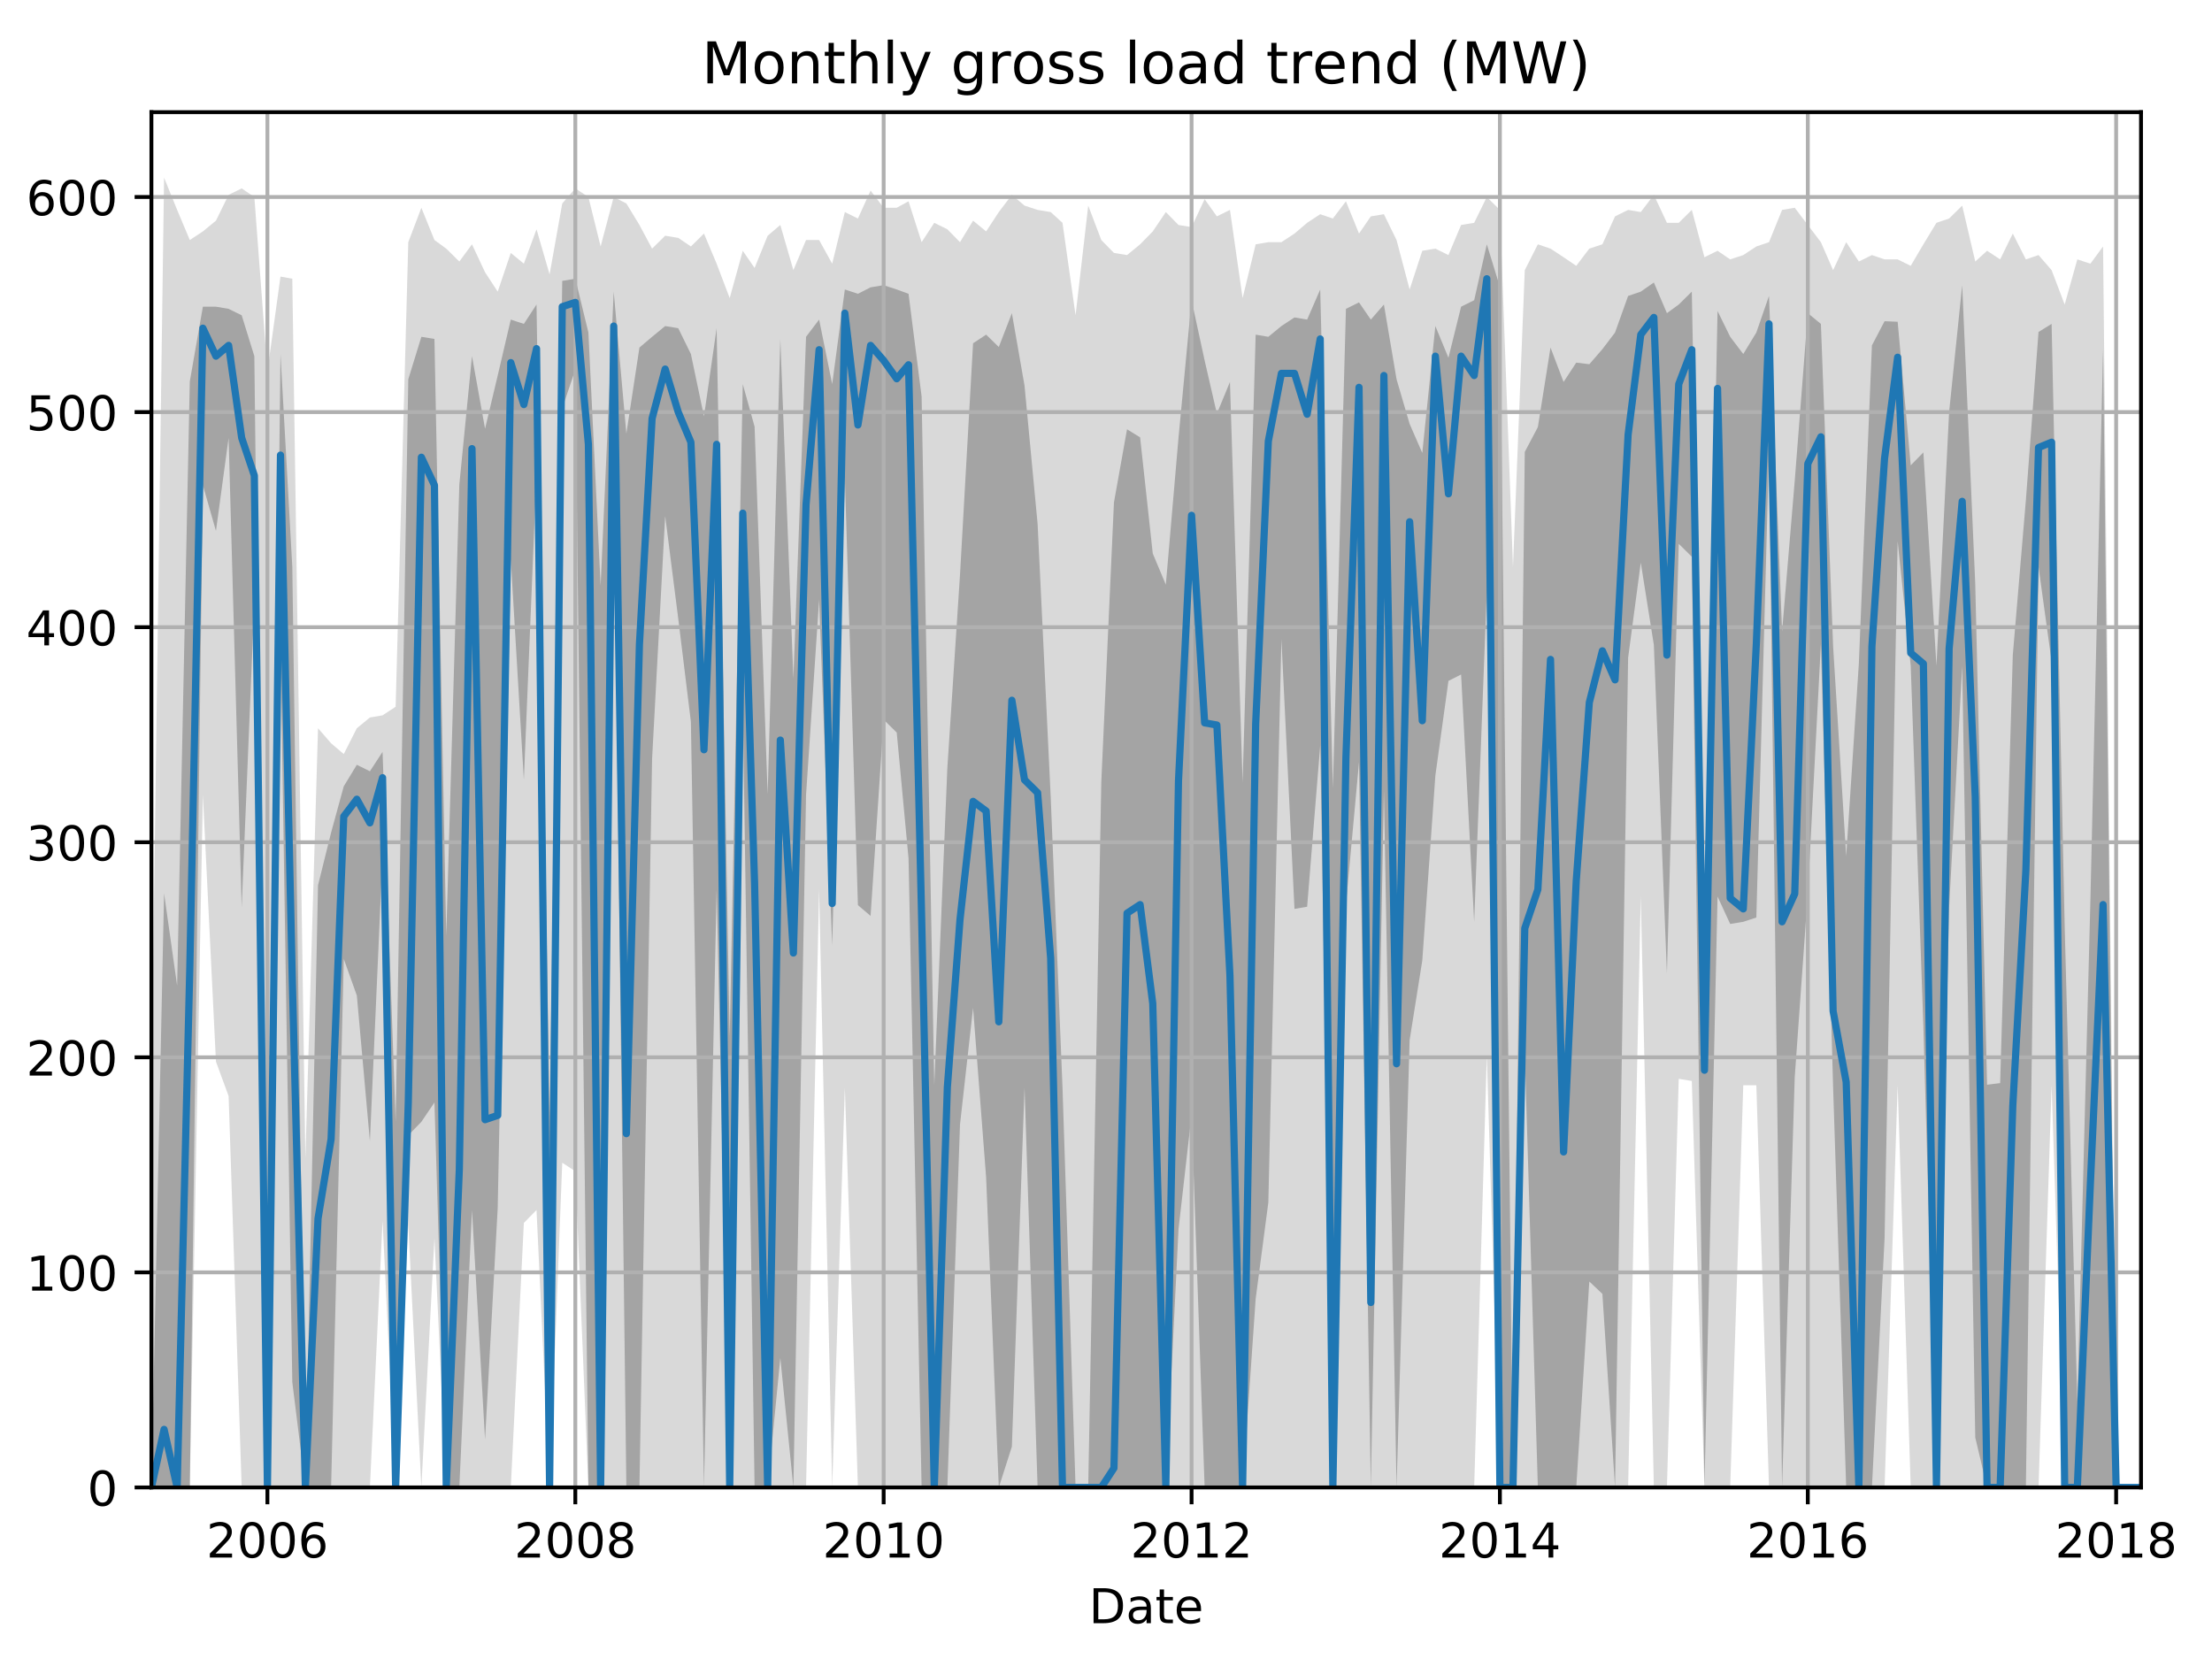 <?xml version="1.0" encoding="utf-8" standalone="no"?>
<!DOCTYPE svg PUBLIC "-//W3C//DTD SVG 1.1//EN"
  "http://www.w3.org/Graphics/SVG/1.1/DTD/svg11.dtd">
<!-- Created with matplotlib (http://matplotlib.org/) -->
<svg height="345.6pt" version="1.1" viewBox="0 0 460.8 345.6" width="460.8pt" xmlns="http://www.w3.org/2000/svg" xmlns:xlink="http://www.w3.org/1999/xlink">
 <defs>
  <style type="text/css">
*{stroke-linecap:butt;stroke-linejoin:round;}
  </style>
 </defs>
 <g id="figure_1">
  <g id="patch_1">
   <path d="M 0 345.6 
L 460.8 345.6 
L 460.8 0 
L 0 0 
z
" style="fill:none;"/>
  </g>
  <g id="axes_1">
   <g id="patch_2">
    <path d="M 31.543 309.863 
L 446.014 309.863 
L 446.014 23.365 
L 31.543 23.365 
z
" style="fill:none;"/>
   </g>
   <g id="PolyCollection_1">
    <path clip-path="url(#pc58e8a5e2f)" d="M 31.543 226.528 
L 31.543 309.863 
L 34.179 309.863 
L 36.903 309.863 
L 39.539 309.863 
L 42.263 165.595 
L 44.987 221.152 
L 47.623 228.32 
L 50.347 309.863 
L 52.983 309.863 
L 55.707 309.863 
L 58.43 309.863 
L 60.891 309.863 
L 63.615 309.863 
L 66.251 309.863 
L 68.975 309.863 
L 71.611 309.863 
L 74.335 309.863 
L 77.058 309.863 
L 79.694 254.307 
L 82.418 309.863 
L 85.054 255.203 
L 87.778 309.863 
L 90.502 257.891 
L 92.962 309.863 
L 95.686 309.863 
L 98.322 309.863 
L 101.046 309.863 
L 103.682 309.863 
L 106.406 309.863 
L 109.13 254.755 
L 111.766 252.066 
L 114.49 309.863 
L 117.126 242.21 
L 119.85 244.002 
L 122.574 309.863 
L 125.122 309.863 
L 127.846 309.863 
L 130.482 309.863 
L 133.206 309.863 
L 135.842 309.863 
L 138.566 309.863 
L 141.29 309.863 
L 143.926 309.863 
L 146.65 309.863 
L 149.286 309.863 
L 152.009 309.863 
L 154.733 309.863 
L 157.194 309.863 
L 159.918 309.863 
L 162.554 309.863 
L 165.277 309.863 
L 167.914 309.863 
L 170.637 185.309 
L 173.361 309.863 
L 175.997 226.528 
L 178.721 309.863 
L 181.357 309.863 
L 184.081 309.863 
L 186.805 309.863 
L 189.265 309.863 
L 191.989 309.863 
L 194.625 309.863 
L 197.349 309.863 
L 199.985 309.863 
L 202.709 309.863 
L 205.433 309.863 
L 208.069 309.863 
L 210.793 309.863 
L 213.429 309.863 
L 216.153 309.863 
L 218.877 309.863 
L 221.337 309.863 
L 224.061 309.863 
L 226.697 309.863 
L 229.421 309.863 
L 232.057 309.863 
L 234.781 309.863 
L 237.505 309.863 
L 240.141 309.863 
L 242.865 309.863 
L 245.501 309.863 
L 248.224 309.863 
L 250.948 309.863 
L 253.497 309.863 
L 256.22 309.863 
L 258.856 309.863 
L 261.58 309.863 
L 264.216 309.863 
L 266.94 309.863 
L 269.664 309.863 
L 272.3 309.863 
L 275.024 309.863 
L 277.66 309.863 
L 280.384 309.863 
L 283.108 309.863 
L 285.568 309.863 
L 288.292 309.863 
L 290.928 309.863 
L 293.652 309.863 
L 296.288 309.863 
L 299.012 309.863 
L 301.736 309.863 
L 304.372 309.863 
L 307.096 309.863 
L 309.732 219.808 
L 312.456 309.863 
L 315.18 309.863 
L 317.64 309.863 
L 320.364 309.863 
L 323 309.863 
L 325.724 309.863 
L 328.36 309.863 
L 331.084 309.863 
L 333.808 309.863 
L 336.444 309.863 
L 339.167 309.863 
L 341.803 186.653 
L 344.527 309.863 
L 347.251 309.863 
L 349.712 224.736 
L 352.435 225.184 
L 355.071 309.863 
L 357.795 309.863 
L 360.431 309.863 
L 363.155 226.08 
L 365.879 226.08 
L 368.515 309.863 
L 371.239 309.863 
L 373.875 309.863 
L 376.599 309.863 
L 379.323 309.863 
L 381.871 309.863 
L 384.595 309.863 
L 387.231 309.863 
L 389.955 309.863 
L 392.591 309.863 
L 395.315 226.08 
L 398.039 309.863 
L 400.675 309.863 
L 403.399 309.863 
L 406.035 309.863 
L 408.759 309.863 
L 411.482 309.863 
L 413.943 309.863 
L 416.667 309.863 
L 419.303 309.863 
L 422.027 309.863 
L 424.663 309.863 
L 427.387 226.08 
L 430.11 309.863 
L 432.746 309.863 
L 435.47 309.863 
L 438.106 309.863 
L 440.83 309.863 
L 443.554 309.863 
L 446.014 309.863 
L 446.014 309.863 
L 446.014 309.863 
L 443.554 309.863 
L 440.83 309.863 
L 438.106 51.345 
L 435.47 54.929 
L 432.746 54.033 
L 430.11 63.442 
L 427.387 56.274 
L 424.663 53.137 
L 422.027 54.033 
L 419.303 48.657 
L 416.667 54.033 
L 413.943 52.241 
L 411.482 54.481 
L 408.759 42.832 
L 406.035 45.521 
L 403.399 46.417 
L 400.675 50.897 
L 398.039 55.377 
L 395.315 54.033 
L 392.591 54.033 
L 389.955 53.137 
L 387.231 54.481 
L 384.595 50.449 
L 381.871 56.274 
L 379.323 50.449 
L 376.599 46.865 
L 373.875 43.28 
L 371.239 43.728 
L 368.515 50.449 
L 365.879 51.345 
L 363.155 53.137 
L 360.431 54.033 
L 357.795 52.241 
L 355.071 53.585 
L 352.435 43.728 
L 349.712 46.417 
L 347.251 46.417 
L 344.527 40.592 
L 341.803 44.176 
L 339.167 43.728 
L 336.444 45.073 
L 333.808 50.897 
L 331.084 51.793 
L 328.36 55.377 
L 325.724 53.585 
L 323 51.793 
L 320.364 50.897 
L 317.64 56.274 
L 315.18 118.103 
L 312.456 43.728 
L 309.732 41.04 
L 307.096 46.417 
L 304.372 46.865 
L 301.736 53.137 
L 299.012 51.793 
L 296.288 52.241 
L 293.652 60.306 
L 290.928 50.001 
L 288.292 44.624 
L 285.568 45.073 
L 283.108 48.657 
L 280.384 41.936 
L 277.66 45.521 
L 275.024 44.624 
L 272.3 46.417 
L 269.664 48.657 
L 266.94 50.449 
L 264.216 50.449 
L 261.58 50.897 
L 258.856 62.098 
L 256.22 43.728 
L 253.497 45.073 
L 250.948 41.488 
L 248.224 47.313 
L 245.501 46.865 
L 242.865 44.176 
L 240.141 48.209 
L 237.505 50.897 
L 234.781 53.137 
L 232.057 52.689 
L 229.421 50.001 
L 226.697 42.832 
L 224.061 65.682 
L 221.337 46.417 
L 218.877 44.176 
L 216.153 43.728 
L 213.429 42.832 
L 210.793 40.592 
L 208.069 44.176 
L 205.433 48.209 
L 202.709 45.969 
L 199.985 50.449 
L 197.349 47.761 
L 194.625 46.417 
L 191.989 50.449 
L 189.265 41.936 
L 186.805 43.28 
L 184.081 43.28 
L 181.357 39.696 
L 178.721 45.521 
L 175.997 44.176 
L 173.361 54.929 
L 170.637 50.001 
L 167.914 50.001 
L 165.277 56.274 
L 162.554 46.865 
L 159.918 49.105 
L 157.194 55.825 
L 154.733 52.241 
L 152.009 62.098 
L 149.286 54.929 
L 146.65 48.657 
L 143.926 51.345 
L 141.29 49.553 
L 138.566 49.105 
L 135.842 51.793 
L 133.206 46.865 
L 130.482 42.384 
L 127.846 41.04 
L 125.122 51.345 
L 122.574 41.04 
L 119.85 39.248 
L 117.126 42.384 
L 114.49 57.17 
L 111.766 47.761 
L 109.13 54.929 
L 106.406 52.689 
L 103.682 60.754 
L 101.046 56.722 
L 98.322 50.897 
L 95.686 54.481 
L 92.962 51.793 
L 90.502 50.001 
L 87.778 43.28 
L 85.054 50.449 
L 82.418 147.225 
L 79.694 149.018 
L 77.058 149.466 
L 74.335 151.706 
L 71.611 157.082 
L 68.975 154.842 
L 66.251 151.706 
L 63.615 241.314 
L 60.891 58.066 
L 58.43 57.618 
L 55.707 77.331 
L 52.983 41.04 
L 50.347 39.248 
L 47.623 40.592 
L 44.987 45.969 
L 42.263 48.209 
L 39.539 50.001 
L 36.903 43.728 
L 34.179 37.008 
L 31.543 226.528 
z
" style="fill:#808080;fill-opacity:0.3;"/>
   </g>
   <g id="PolyCollection_2">
    <path clip-path="url(#pc58e8a5e2f)" d="M 31.543 309.863 
L 31.543 309.863 
L 34.179 309.863 
L 36.903 309.863 
L 39.539 309.863 
L 42.263 101.077 
L 44.987 110.598 
L 47.623 91.221 
L 50.347 189.005 
L 52.983 125.271 
L 55.707 309.863 
L 58.43 134.456 
L 60.891 287.91 
L 63.615 309.863 
L 66.251 309.863 
L 68.975 309.863 
L 71.611 199.758 
L 74.335 207.375 
L 77.058 237.729 
L 79.694 178.14 
L 82.418 309.863 
L 85.054 236.497 
L 87.778 233.697 
L 90.502 229.665 
L 92.962 309.863 
L 95.686 309.863 
L 98.322 252.066 
L 101.046 299.895 
L 103.682 251.618 
L 106.406 116.535 
L 109.13 162.459 
L 111.766 98.501 
L 114.49 309.863 
L 117.126 85.06 
L 119.85 76.995 
L 122.574 309.863 
L 125.122 309.863 
L 127.846 96.597 
L 130.482 309.863 
L 133.206 309.863 
L 135.842 158.09 
L 138.566 107.462 
L 141.29 128.856 
L 143.926 150.362 
L 146.65 309.863 
L 149.286 185.309 
L 152.009 309.863 
L 154.733 146.329 
L 157.194 309.863 
L 159.918 309.863 
L 162.554 282.869 
L 165.277 309.863 
L 167.914 165.595 
L 170.637 124.935 
L 173.361 196.958 
L 175.997 99.397 
L 178.721 188.557 
L 181.357 190.797 
L 184.081 149.914 
L 186.805 152.602 
L 189.265 178.812 
L 191.989 309.863 
L 194.625 309.863 
L 197.349 309.863 
L 199.985 234.257 
L 202.709 209.951 
L 205.433 245.346 
L 208.069 309.863 
L 210.793 301.351 
L 213.429 226.528 
L 216.153 309.863 
L 218.877 309.863 
L 221.337 309.863 
L 224.061 309.863 
L 226.697 309.863 
L 229.421 309.863 
L 232.057 309.863 
L 234.781 309.863 
L 237.505 309.863 
L 240.141 309.863 
L 242.865 309.863 
L 245.501 256.099 
L 248.224 232.241 
L 250.948 309.863 
L 253.497 309.863 
L 256.22 309.863 
L 258.856 309.863 
L 261.58 270.548 
L 264.216 250.498 
L 266.94 133.112 
L 269.664 189.341 
L 272.3 188.893 
L 275.024 155.29 
L 277.66 309.863 
L 280.384 188.445 
L 283.108 158.762 
L 285.568 309.863 
L 288.292 164.699 
L 290.928 309.863 
L 293.652 216.671 
L 296.288 200.094 
L 299.012 161.563 
L 301.736 141.849 
L 304.372 140.505 
L 307.096 192.029 
L 309.732 123.143 
L 312.456 309.863 
L 315.18 309.863 
L 317.64 219.584 
L 320.364 309.863 
L 323 309.863 
L 325.724 309.863 
L 328.36 309.863 
L 331.084 266.964 
L 333.808 269.54 
L 336.444 309.863 
L 339.167 137.033 
L 341.803 117.207 
L 344.527 134.344 
L 347.251 202.782 
L 349.712 113.286 
L 352.435 115.975 
L 355.071 309.863 
L 357.795 186.765 
L 360.431 192.477 
L 363.155 192.029 
L 365.879 191.133 
L 368.515 94.021 
L 371.239 309.863 
L 373.875 224.4 
L 376.599 186.205 
L 379.323 134.232 
L 381.871 226.528 
L 384.595 309.863 
L 387.231 309.863 
L 389.955 309.863 
L 392.591 258.003 
L 395.315 112.726 
L 398.039 138.713 
L 400.675 213.759 
L 403.399 309.863 
L 406.035 189.117 
L 408.759 138.713 
L 411.482 299.447 
L 413.943 309.863 
L 416.667 309.863 
L 419.303 309.863 
L 422.027 309.863 
L 424.663 118.103 
L 427.387 137.817 
L 430.11 309.863 
L 432.746 309.863 
L 435.47 309.863 
L 438.106 309.863 
L 440.83 309.863 
L 443.554 309.863 
L 446.014 309.863 
L 446.014 309.863 
L 446.014 309.863 
L 443.554 309.863 
L 440.83 309.863 
L 438.106 72.851 
L 435.47 187.549 
L 432.746 291.942 
L 430.11 192.925 
L 427.387 67.474 
L 424.663 69.155 
L 422.027 104.214 
L 419.303 136.472 
L 416.667 225.632 
L 413.943 225.968 
L 411.482 121.687 
L 408.759 59.41 
L 406.035 85.844 
L 403.399 138.713 
L 400.675 94.245 
L 398.039 96.933 
L 395.315 67.026 
L 392.591 66.914 
L 389.955 71.955 
L 387.231 138.265 
L 384.595 178.364 
L 381.871 134.68 
L 379.323 67.474 
L 376.599 65.234 
L 373.875 100.181 
L 371.239 131.544 
L 368.515 61.65 
L 365.879 69.267 
L 363.155 73.747 
L 360.431 70.163 
L 357.795 64.786 
L 355.071 199.646 
L 352.435 60.754 
L 349.712 63.442 
L 347.251 65.234 
L 344.527 58.85 
L 341.803 60.754 
L 339.167 61.65 
L 336.444 69.267 
L 333.808 72.739 
L 331.084 75.875 
L 328.36 75.539 
L 325.724 79.572 
L 323 72.403 
L 320.364 88.98 
L 317.64 94.133 
L 315.18 309.863 
L 312.456 59.746 
L 309.732 50.897 
L 307.096 62.546 
L 304.372 63.89 
L 301.736 74.531 
L 299.012 67.923 
L 296.288 94.357 
L 293.652 88.308 
L 290.928 79.011 
L 288.292 63.442 
L 285.568 66.578 
L 283.108 62.994 
L 280.384 64.338 
L 277.66 164.251 
L 275.024 60.306 
L 272.3 66.578 
L 269.664 66.13 
L 266.94 67.923 
L 264.216 70.163 
L 261.58 69.715 
L 258.856 163.019 
L 256.22 79.572 
L 253.497 86.18 
L 250.948 75.091 
L 248.224 62.546 
L 245.501 91.221 
L 242.865 121.799 
L 240.141 115.303 
L 237.505 91.109 
L 234.781 89.428 
L 232.057 104.662 
L 229.421 162.907 
L 226.697 309.863 
L 224.061 309.863 
L 221.337 226.528 
L 218.877 165.931 
L 216.153 109.142 
L 213.429 80.356 
L 210.793 65.234 
L 208.069 72.291 
L 205.433 69.715 
L 202.709 71.507 
L 199.985 119.783 
L 197.349 159.995 
L 194.625 226.08 
L 191.989 82.596 
L 189.265 61.202 
L 186.805 60.306 
L 184.081 59.41 
L 181.357 59.858 
L 178.721 61.202 
L 175.997 60.306 
L 173.361 80.02 
L 170.637 66.578 
L 167.914 70.163 
L 165.277 141.401 
L 162.554 70.611 
L 159.918 165.483 
L 157.194 88.868 
L 154.733 80.02 
L 152.009 216.111 
L 149.286 68.371 
L 146.65 86.74 
L 143.926 73.747 
L 141.29 68.371 
L 138.566 67.923 
L 135.842 70.163 
L 133.206 72.403 
L 130.482 90.324 
L 127.846 60.754 
L 125.122 122.023 
L 122.574 69.267 
L 119.85 58.066 
L 117.126 58.514 
L 114.49 232.689 
L 111.766 63.442 
L 109.13 67.474 
L 106.406 66.578 
L 103.682 78.227 
L 101.046 89.316 
L 98.322 74.195 
L 95.686 100.965 
L 92.962 194.942 
L 90.502 70.611 
L 87.778 70.163 
L 85.054 79.011 
L 82.418 233.697 
L 79.694 156.634 
L 77.058 160.667 
L 74.335 159.322 
L 71.611 163.803 
L 68.975 173.436 
L 66.251 184.413 
L 63.615 309.863 
L 60.891 118.103 
L 58.43 73.747 
L 55.707 309.863 
L 52.983 74.195 
L 50.347 65.682 
L 47.623 64.338 
L 44.987 63.89 
L 42.263 63.89 
L 39.539 79.46 
L 36.903 205.358 
L 34.179 186.093 
L 31.543 309.863 
z
" style="fill:#808080;fill-opacity:0.6;"/>
   </g>
   <g id="matplotlib.axis_1">
    <g id="xtick_1">
     <g id="line2d_1">
      <path clip-path="url(#pc58e8a5e2f)" d="M 55.707 309.863 
L 55.707 23.365 
" style="fill:none;stroke:#b0b0b0;stroke-linecap:square;stroke-width:0.8;"/>
     </g>
     <g id="line2d_2">
      <defs>
       <path d="M 0 0 
L 0 3.5 
" id="m342bca65a6" style="stroke:#000000;stroke-width:0.8;"/>
      </defs>
      <g>
       <use style="stroke:#000000;stroke-width:0.8;" x="55.707" xlink:href="#m342bca65a6" y="309.863"/>
      </g>
     </g>
     <g id="text_1">
      <!-- 2006 -->
      <defs>
       <path d="M 19.188 8.297 
L 53.609 8.297 
L 53.609 0 
L 7.328 0 
L 7.328 8.297 
Q 12.938 14.109 22.625 23.891 
Q 32.328 33.688 34.812 36.531 
Q 39.547 41.844 41.422 45.531 
Q 43.312 49.219 43.312 52.781 
Q 43.312 58.594 39.234 62.25 
Q 35.156 65.922 28.609 65.922 
Q 23.969 65.922 18.812 64.312 
Q 13.672 62.703 7.812 59.422 
L 7.812 69.391 
Q 13.766 71.781 18.938 73 
Q 24.125 74.219 28.422 74.219 
Q 39.75 74.219 46.484 68.547 
Q 53.219 62.891 53.219 53.422 
Q 53.219 48.922 51.531 44.891 
Q 49.859 40.875 45.406 35.406 
Q 44.188 33.984 37.641 27.219 
Q 31.109 20.453 19.188 8.297 
z
" id="DejaVuSans-32"/>
       <path d="M 31.781 66.406 
Q 24.172 66.406 20.328 58.906 
Q 16.5 51.422 16.5 36.375 
Q 16.5 21.391 20.328 13.891 
Q 24.172 6.391 31.781 6.391 
Q 39.453 6.391 43.281 13.891 
Q 47.125 21.391 47.125 36.375 
Q 47.125 51.422 43.281 58.906 
Q 39.453 66.406 31.781 66.406 
z
M 31.781 74.219 
Q 44.047 74.219 50.516 64.516 
Q 56.984 54.828 56.984 36.375 
Q 56.984 17.969 50.516 8.266 
Q 44.047 -1.422 31.781 -1.422 
Q 19.531 -1.422 13.062 8.266 
Q 6.594 17.969 6.594 36.375 
Q 6.594 54.828 13.062 64.516 
Q 19.531 74.219 31.781 74.219 
z
" id="DejaVuSans-30"/>
       <path d="M 33.016 40.375 
Q 26.375 40.375 22.484 35.828 
Q 18.609 31.297 18.609 23.391 
Q 18.609 15.531 22.484 10.953 
Q 26.375 6.391 33.016 6.391 
Q 39.656 6.391 43.531 10.953 
Q 47.406 15.531 47.406 23.391 
Q 47.406 31.297 43.531 35.828 
Q 39.656 40.375 33.016 40.375 
z
M 52.594 71.297 
L 52.594 62.312 
Q 48.875 64.062 45.094 64.984 
Q 41.312 65.922 37.594 65.922 
Q 27.828 65.922 22.672 59.328 
Q 17.531 52.734 16.797 39.406 
Q 19.672 43.656 24.016 45.922 
Q 28.375 48.188 33.594 48.188 
Q 44.578 48.188 50.953 41.516 
Q 57.328 34.859 57.328 23.391 
Q 57.328 12.156 50.688 5.359 
Q 44.047 -1.422 33.016 -1.422 
Q 20.359 -1.422 13.672 8.266 
Q 6.984 17.969 6.984 36.375 
Q 6.984 53.656 15.188 63.938 
Q 23.391 74.219 37.203 74.219 
Q 40.922 74.219 44.703 73.484 
Q 48.484 72.75 52.594 71.297 
z
" id="DejaVuSans-36"/>
      </defs>
      <g transform="translate(42.982 324.462)scale(0.1 -0.1)">
       <use xlink:href="#DejaVuSans-32"/>
       <use x="63.623" xlink:href="#DejaVuSans-30"/>
       <use x="127.246" xlink:href="#DejaVuSans-30"/>
       <use x="190.869" xlink:href="#DejaVuSans-36"/>
      </g>
     </g>
    </g>
    <g id="xtick_2">
     <g id="line2d_3">
      <path clip-path="url(#pc58e8a5e2f)" d="M 119.85 309.863 
L 119.85 23.365 
" style="fill:none;stroke:#b0b0b0;stroke-linecap:square;stroke-width:0.8;"/>
     </g>
     <g id="line2d_4">
      <g>
       <use style="stroke:#000000;stroke-width:0.8;" x="119.85" xlink:href="#m342bca65a6" y="309.863"/>
      </g>
     </g>
     <g id="text_2">
      <!-- 2008 -->
      <defs>
       <path d="M 31.781 34.625 
Q 24.75 34.625 20.719 30.859 
Q 16.703 27.094 16.703 20.516 
Q 16.703 13.922 20.719 10.156 
Q 24.75 6.391 31.781 6.391 
Q 38.812 6.391 42.859 10.172 
Q 46.922 13.969 46.922 20.516 
Q 46.922 27.094 42.891 30.859 
Q 38.875 34.625 31.781 34.625 
z
M 21.922 38.812 
Q 15.578 40.375 12.031 44.719 
Q 8.5 49.078 8.5 55.328 
Q 8.5 64.062 14.719 69.141 
Q 20.953 74.219 31.781 74.219 
Q 42.672 74.219 48.875 69.141 
Q 55.078 64.062 55.078 55.328 
Q 55.078 49.078 51.531 44.719 
Q 48 40.375 41.703 38.812 
Q 48.828 37.156 52.797 32.312 
Q 56.781 27.484 56.781 20.516 
Q 56.781 9.906 50.312 4.234 
Q 43.844 -1.422 31.781 -1.422 
Q 19.734 -1.422 13.25 4.234 
Q 6.781 9.906 6.781 20.516 
Q 6.781 27.484 10.781 32.312 
Q 14.797 37.156 21.922 38.812 
z
M 18.312 54.391 
Q 18.312 48.734 21.844 45.562 
Q 25.391 42.391 31.781 42.391 
Q 38.141 42.391 41.719 45.562 
Q 45.312 48.734 45.312 54.391 
Q 45.312 60.062 41.719 63.234 
Q 38.141 66.406 31.781 66.406 
Q 25.391 66.406 21.844 63.234 
Q 18.312 60.062 18.312 54.391 
z
" id="DejaVuSans-38"/>
      </defs>
      <g transform="translate(107.125 324.462)scale(0.1 -0.1)">
       <use xlink:href="#DejaVuSans-32"/>
       <use x="63.623" xlink:href="#DejaVuSans-30"/>
       <use x="127.246" xlink:href="#DejaVuSans-30"/>
       <use x="190.869" xlink:href="#DejaVuSans-38"/>
      </g>
     </g>
    </g>
    <g id="xtick_3">
     <g id="line2d_5">
      <path clip-path="url(#pc58e8a5e2f)" d="M 184.081 309.863 
L 184.081 23.365 
" style="fill:none;stroke:#b0b0b0;stroke-linecap:square;stroke-width:0.8;"/>
     </g>
     <g id="line2d_6">
      <g>
       <use style="stroke:#000000;stroke-width:0.8;" x="184.081" xlink:href="#m342bca65a6" y="309.863"/>
      </g>
     </g>
     <g id="text_3">
      <!-- 2010 -->
      <defs>
       <path d="M 12.406 8.297 
L 28.516 8.297 
L 28.516 63.922 
L 10.984 60.406 
L 10.984 69.391 
L 28.422 72.906 
L 38.281 72.906 
L 38.281 8.297 
L 54.391 8.297 
L 54.391 0 
L 12.406 0 
z
" id="DejaVuSans-31"/>
      </defs>
      <g transform="translate(171.356 324.462)scale(0.1 -0.1)">
       <use xlink:href="#DejaVuSans-32"/>
       <use x="63.623" xlink:href="#DejaVuSans-30"/>
       <use x="127.246" xlink:href="#DejaVuSans-31"/>
       <use x="190.869" xlink:href="#DejaVuSans-30"/>
      </g>
     </g>
    </g>
    <g id="xtick_4">
     <g id="line2d_7">
      <path clip-path="url(#pc58e8a5e2f)" d="M 248.224 309.863 
L 248.224 23.365 
" style="fill:none;stroke:#b0b0b0;stroke-linecap:square;stroke-width:0.8;"/>
     </g>
     <g id="line2d_8">
      <g>
       <use style="stroke:#000000;stroke-width:0.8;" x="248.224" xlink:href="#m342bca65a6" y="309.863"/>
      </g>
     </g>
     <g id="text_4">
      <!-- 2012 -->
      <g transform="translate(235.499 324.462)scale(0.1 -0.1)">
       <use xlink:href="#DejaVuSans-32"/>
       <use x="63.623" xlink:href="#DejaVuSans-30"/>
       <use x="127.246" xlink:href="#DejaVuSans-31"/>
       <use x="190.869" xlink:href="#DejaVuSans-32"/>
      </g>
     </g>
    </g>
    <g id="xtick_5">
     <g id="line2d_9">
      <path clip-path="url(#pc58e8a5e2f)" d="M 312.456 309.863 
L 312.456 23.365 
" style="fill:none;stroke:#b0b0b0;stroke-linecap:square;stroke-width:0.8;"/>
     </g>
     <g id="line2d_10">
      <g>
       <use style="stroke:#000000;stroke-width:0.8;" x="312.456" xlink:href="#m342bca65a6" y="309.863"/>
      </g>
     </g>
     <g id="text_5">
      <!-- 2014 -->
      <defs>
       <path d="M 37.797 64.312 
L 12.891 25.391 
L 37.797 25.391 
z
M 35.203 72.906 
L 47.609 72.906 
L 47.609 25.391 
L 58.016 25.391 
L 58.016 17.188 
L 47.609 17.188 
L 47.609 0 
L 37.797 0 
L 37.797 17.188 
L 4.891 17.188 
L 4.891 26.703 
z
" id="DejaVuSans-34"/>
      </defs>
      <g transform="translate(299.731 324.462)scale(0.1 -0.1)">
       <use xlink:href="#DejaVuSans-32"/>
       <use x="63.623" xlink:href="#DejaVuSans-30"/>
       <use x="127.246" xlink:href="#DejaVuSans-31"/>
       <use x="190.869" xlink:href="#DejaVuSans-34"/>
      </g>
     </g>
    </g>
    <g id="xtick_6">
     <g id="line2d_11">
      <path clip-path="url(#pc58e8a5e2f)" d="M 376.599 309.863 
L 376.599 23.365 
" style="fill:none;stroke:#b0b0b0;stroke-linecap:square;stroke-width:0.8;"/>
     </g>
     <g id="line2d_12">
      <g>
       <use style="stroke:#000000;stroke-width:0.8;" x="376.599" xlink:href="#m342bca65a6" y="309.863"/>
      </g>
     </g>
     <g id="text_6">
      <!-- 2016 -->
      <g transform="translate(363.874 324.462)scale(0.1 -0.1)">
       <use xlink:href="#DejaVuSans-32"/>
       <use x="63.623" xlink:href="#DejaVuSans-30"/>
       <use x="127.246" xlink:href="#DejaVuSans-31"/>
       <use x="190.869" xlink:href="#DejaVuSans-36"/>
      </g>
     </g>
    </g>
    <g id="xtick_7">
     <g id="line2d_13">
      <path clip-path="url(#pc58e8a5e2f)" d="M 440.83 309.863 
L 440.83 23.365 
" style="fill:none;stroke:#b0b0b0;stroke-linecap:square;stroke-width:0.8;"/>
     </g>
     <g id="line2d_14">
      <g>
       <use style="stroke:#000000;stroke-width:0.8;" x="440.83" xlink:href="#m342bca65a6" y="309.863"/>
      </g>
     </g>
     <g id="text_7">
      <!-- 2018 -->
      <g transform="translate(428.105 324.462)scale(0.1 -0.1)">
       <use xlink:href="#DejaVuSans-32"/>
       <use x="63.623" xlink:href="#DejaVuSans-30"/>
       <use x="127.246" xlink:href="#DejaVuSans-31"/>
       <use x="190.869" xlink:href="#DejaVuSans-38"/>
      </g>
     </g>
    </g>
    <g id="text_8">
     <!-- Date -->
     <defs>
      <path d="M 19.672 64.797 
L 19.672 8.109 
L 31.594 8.109 
Q 46.688 8.109 53.688 14.938 
Q 60.688 21.781 60.688 36.531 
Q 60.688 51.172 53.688 57.984 
Q 46.688 64.797 31.594 64.797 
z
M 9.812 72.906 
L 30.078 72.906 
Q 51.266 72.906 61.172 64.094 
Q 71.094 55.281 71.094 36.531 
Q 71.094 17.672 61.125 8.828 
Q 51.172 0 30.078 0 
L 9.812 0 
z
" id="DejaVuSans-44"/>
      <path d="M 34.281 27.484 
Q 23.391 27.484 19.188 25 
Q 14.984 22.516 14.984 16.5 
Q 14.984 11.719 18.141 8.906 
Q 21.297 6.109 26.703 6.109 
Q 34.188 6.109 38.703 11.406 
Q 43.219 16.703 43.219 25.484 
L 43.219 27.484 
z
M 52.203 31.203 
L 52.203 0 
L 43.219 0 
L 43.219 8.297 
Q 40.141 3.328 35.547 0.953 
Q 30.953 -1.422 24.312 -1.422 
Q 15.922 -1.422 10.953 3.297 
Q 6 8.016 6 15.922 
Q 6 25.141 12.172 29.828 
Q 18.359 34.516 30.609 34.516 
L 43.219 34.516 
L 43.219 35.406 
Q 43.219 41.609 39.141 45 
Q 35.062 48.391 27.688 48.391 
Q 23 48.391 18.547 47.266 
Q 14.109 46.141 10.016 43.891 
L 10.016 52.203 
Q 14.938 54.109 19.578 55.047 
Q 24.219 56 28.609 56 
Q 40.484 56 46.344 49.844 
Q 52.203 43.703 52.203 31.203 
z
" id="DejaVuSans-61"/>
      <path d="M 18.312 70.219 
L 18.312 54.688 
L 36.812 54.688 
L 36.812 47.703 
L 18.312 47.703 
L 18.312 18.016 
Q 18.312 11.328 20.141 9.422 
Q 21.969 7.516 27.594 7.516 
L 36.812 7.516 
L 36.812 0 
L 27.594 0 
Q 17.188 0 13.234 3.875 
Q 9.281 7.766 9.281 18.016 
L 9.281 47.703 
L 2.688 47.703 
L 2.688 54.688 
L 9.281 54.688 
L 9.281 70.219 
z
" id="DejaVuSans-74"/>
      <path d="M 56.203 29.594 
L 56.203 25.203 
L 14.891 25.203 
Q 15.484 15.922 20.484 11.062 
Q 25.484 6.203 34.422 6.203 
Q 39.594 6.203 44.453 7.469 
Q 49.312 8.734 54.109 11.281 
L 54.109 2.781 
Q 49.266 0.734 44.188 -0.344 
Q 39.109 -1.422 33.891 -1.422 
Q 20.797 -1.422 13.156 6.188 
Q 5.516 13.812 5.516 26.812 
Q 5.516 40.234 12.766 48.109 
Q 20.016 56 32.328 56 
Q 43.359 56 49.781 48.891 
Q 56.203 41.797 56.203 29.594 
z
M 47.219 32.234 
Q 47.125 39.594 43.094 43.984 
Q 39.062 48.391 32.422 48.391 
Q 24.906 48.391 20.391 44.141 
Q 15.875 39.891 15.188 32.172 
z
" id="DejaVuSans-65"/>
     </defs>
     <g transform="translate(226.828 338.14)scale(0.1 -0.1)">
      <use xlink:href="#DejaVuSans-44"/>
      <use x="77.002" xlink:href="#DejaVuSans-61"/>
      <use x="138.281" xlink:href="#DejaVuSans-74"/>
      <use x="177.49" xlink:href="#DejaVuSans-65"/>
     </g>
    </g>
   </g>
   <g id="matplotlib.axis_2">
    <g id="ytick_1">
     <g id="line2d_15">
      <path clip-path="url(#pc58e8a5e2f)" d="M 31.543 309.863 
L 446.014 309.863 
" style="fill:none;stroke:#b0b0b0;stroke-linecap:square;stroke-width:0.8;"/>
     </g>
     <g id="line2d_16">
      <defs>
       <path d="M 0 0 
L -3.5 0 
" id="m48471e6204" style="stroke:#000000;stroke-width:0.8;"/>
      </defs>
      <g>
       <use style="stroke:#000000;stroke-width:0.8;" x="31.543" xlink:href="#m48471e6204" y="309.863"/>
      </g>
     </g>
     <g id="text_9">
      <!-- 0 -->
      <g transform="translate(18.18 313.663)scale(0.1 -0.1)">
       <use xlink:href="#DejaVuSans-30"/>
      </g>
     </g>
    </g>
    <g id="ytick_2">
     <g id="line2d_17">
      <path clip-path="url(#pc58e8a5e2f)" d="M 31.543 265.06 
L 446.014 265.06 
" style="fill:none;stroke:#b0b0b0;stroke-linecap:square;stroke-width:0.8;"/>
     </g>
     <g id="line2d_18">
      <g>
       <use style="stroke:#000000;stroke-width:0.8;" x="31.543" xlink:href="#m48471e6204" y="265.06"/>
      </g>
     </g>
     <g id="text_10">
      <!-- 100 -->
      <g transform="translate(5.455 268.859)scale(0.1 -0.1)">
       <use xlink:href="#DejaVuSans-31"/>
       <use x="63.623" xlink:href="#DejaVuSans-30"/>
       <use x="127.246" xlink:href="#DejaVuSans-30"/>
      </g>
     </g>
    </g>
    <g id="ytick_3">
     <g id="line2d_19">
      <path clip-path="url(#pc58e8a5e2f)" d="M 31.543 220.256 
L 446.014 220.256 
" style="fill:none;stroke:#b0b0b0;stroke-linecap:square;stroke-width:0.8;"/>
     </g>
     <g id="line2d_20">
      <g>
       <use style="stroke:#000000;stroke-width:0.8;" x="31.543" xlink:href="#m48471e6204" y="220.256"/>
      </g>
     </g>
     <g id="text_11">
      <!-- 200 -->
      <g transform="translate(5.455 224.055)scale(0.1 -0.1)">
       <use xlink:href="#DejaVuSans-32"/>
       <use x="63.623" xlink:href="#DejaVuSans-30"/>
       <use x="127.246" xlink:href="#DejaVuSans-30"/>
      </g>
     </g>
    </g>
    <g id="ytick_4">
     <g id="line2d_21">
      <path clip-path="url(#pc58e8a5e2f)" d="M 31.543 175.452 
L 446.014 175.452 
" style="fill:none;stroke:#b0b0b0;stroke-linecap:square;stroke-width:0.8;"/>
     </g>
     <g id="line2d_22">
      <g>
       <use style="stroke:#000000;stroke-width:0.8;" x="31.543" xlink:href="#m48471e6204" y="175.452"/>
      </g>
     </g>
     <g id="text_12">
      <!-- 300 -->
      <defs>
       <path d="M 40.578 39.312 
Q 47.656 37.797 51.625 33 
Q 55.609 28.219 55.609 21.188 
Q 55.609 10.406 48.188 4.484 
Q 40.766 -1.422 27.094 -1.422 
Q 22.516 -1.422 17.656 -0.516 
Q 12.797 0.391 7.625 2.203 
L 7.625 11.719 
Q 11.719 9.328 16.594 8.109 
Q 21.484 6.891 26.812 6.891 
Q 36.078 6.891 40.938 10.547 
Q 45.797 14.203 45.797 21.188 
Q 45.797 27.641 41.281 31.266 
Q 36.766 34.906 28.719 34.906 
L 20.219 34.906 
L 20.219 43.016 
L 29.109 43.016 
Q 36.375 43.016 40.234 45.922 
Q 44.094 48.828 44.094 54.297 
Q 44.094 59.906 40.109 62.906 
Q 36.141 65.922 28.719 65.922 
Q 24.656 65.922 20.016 65.031 
Q 15.375 64.156 9.812 62.312 
L 9.812 71.094 
Q 15.438 72.656 20.344 73.438 
Q 25.25 74.219 29.594 74.219 
Q 40.828 74.219 47.359 69.109 
Q 53.906 64.016 53.906 55.328 
Q 53.906 49.266 50.438 45.094 
Q 46.969 40.922 40.578 39.312 
z
" id="DejaVuSans-33"/>
      </defs>
      <g transform="translate(5.455 179.251)scale(0.1 -0.1)">
       <use xlink:href="#DejaVuSans-33"/>
       <use x="63.623" xlink:href="#DejaVuSans-30"/>
       <use x="127.246" xlink:href="#DejaVuSans-30"/>
      </g>
     </g>
    </g>
    <g id="ytick_5">
     <g id="line2d_23">
      <path clip-path="url(#pc58e8a5e2f)" d="M 31.543 130.648 
L 446.014 130.648 
" style="fill:none;stroke:#b0b0b0;stroke-linecap:square;stroke-width:0.8;"/>
     </g>
     <g id="line2d_24">
      <g>
       <use style="stroke:#000000;stroke-width:0.8;" x="31.543" xlink:href="#m48471e6204" y="130.648"/>
      </g>
     </g>
     <g id="text_13">
      <!-- 400 -->
      <g transform="translate(5.455 134.447)scale(0.1 -0.1)">
       <use xlink:href="#DejaVuSans-34"/>
       <use x="63.623" xlink:href="#DejaVuSans-30"/>
       <use x="127.246" xlink:href="#DejaVuSans-30"/>
      </g>
     </g>
    </g>
    <g id="ytick_6">
     <g id="line2d_25">
      <path clip-path="url(#pc58e8a5e2f)" d="M 31.543 85.844 
L 446.014 85.844 
" style="fill:none;stroke:#b0b0b0;stroke-linecap:square;stroke-width:0.8;"/>
     </g>
     <g id="line2d_26">
      <g>
       <use style="stroke:#000000;stroke-width:0.8;" x="31.543" xlink:href="#m48471e6204" y="85.844"/>
      </g>
     </g>
     <g id="text_14">
      <!-- 500 -->
      <defs>
       <path d="M 10.797 72.906 
L 49.516 72.906 
L 49.516 64.594 
L 19.828 64.594 
L 19.828 46.734 
Q 21.969 47.469 24.109 47.828 
Q 26.266 48.188 28.422 48.188 
Q 40.625 48.188 47.75 41.5 
Q 54.891 34.812 54.891 23.391 
Q 54.891 11.625 47.562 5.094 
Q 40.234 -1.422 26.906 -1.422 
Q 22.312 -1.422 17.547 -0.641 
Q 12.797 0.141 7.719 1.703 
L 7.719 11.625 
Q 12.109 9.234 16.797 8.062 
Q 21.484 6.891 26.703 6.891 
Q 35.156 6.891 40.078 11.328 
Q 45.016 15.766 45.016 23.391 
Q 45.016 31 40.078 35.438 
Q 35.156 39.891 26.703 39.891 
Q 22.75 39.891 18.812 39.016 
Q 14.891 38.141 10.797 36.281 
z
" id="DejaVuSans-35"/>
      </defs>
      <g transform="translate(5.455 89.643)scale(0.1 -0.1)">
       <use xlink:href="#DejaVuSans-35"/>
       <use x="63.623" xlink:href="#DejaVuSans-30"/>
       <use x="127.246" xlink:href="#DejaVuSans-30"/>
      </g>
     </g>
    </g>
    <g id="ytick_7">
     <g id="line2d_27">
      <path clip-path="url(#pc58e8a5e2f)" d="M 31.543 41.04 
L 446.014 41.04 
" style="fill:none;stroke:#b0b0b0;stroke-linecap:square;stroke-width:0.8;"/>
     </g>
     <g id="line2d_28">
      <g>
       <use style="stroke:#000000;stroke-width:0.8;" x="31.543" xlink:href="#m48471e6204" y="41.04"/>
      </g>
     </g>
     <g id="text_15">
      <!-- 600 -->
      <g transform="translate(5.455 44.839)scale(0.1 -0.1)">
       <use xlink:href="#DejaVuSans-36"/>
       <use x="63.623" xlink:href="#DejaVuSans-30"/>
       <use x="127.246" xlink:href="#DejaVuSans-30"/>
      </g>
     </g>
    </g>
   </g>
   <g id="line2d_29">
    <path clip-path="url(#pc58e8a5e2f)" d="M 31.543 309.863 
L 34.179 297.766 
L 36.903 309.863 
L 39.539 201.662 
L 42.263 68.371 
L 44.987 74.195 
L 47.623 71.955 
L 50.347 91.221 
L 52.983 99.061 
L 55.707 309.863 
L 58.43 94.805 
L 60.891 204.126 
L 63.615 309.863 
L 66.251 253.859 
L 68.975 237.281 
L 71.611 170.075 
L 74.335 166.491 
L 77.058 171.419 
L 79.694 162.011 
L 82.418 309.863 
L 85.054 229.665 
L 87.778 95.253 
L 90.502 101.077 
L 92.962 309.863 
L 95.686 243.554 
L 98.322 93.461 
L 101.046 233.249 
L 103.682 232.353 
L 106.406 75.539 
L 109.13 84.276 
L 111.766 72.627 
L 114.49 309.863 
L 117.126 63.89 
L 119.85 62.994 
L 122.574 92.565 
L 125.122 309.863 
L 127.846 67.923 
L 130.482 236.161 
L 133.206 134.232 
L 135.842 87.188 
L 138.566 76.883 
L 141.29 85.844 
L 143.926 92.117 
L 146.65 156.186 
L 149.286 92.565 
L 152.009 309.863 
L 154.733 106.902 
L 157.194 183.965 
L 159.918 309.863 
L 162.554 154.17 
L 165.277 198.526 
L 167.914 105.11 
L 170.637 72.851 
L 173.361 188.221 
L 175.997 65.234 
L 178.721 88.532 
L 181.357 71.955 
L 184.081 75.091 
L 186.805 78.899 
L 189.265 75.987 
L 191.989 190.909 
L 194.625 309.863 
L 197.349 226.528 
L 199.985 191.581 
L 202.709 166.939 
L 205.433 168.955 
L 208.069 212.863 
L 210.793 145.881 
L 213.429 162.459 
L 216.153 165.147 
L 218.877 199.646 
L 221.337 309.863 
L 229.421 309.863 
L 232.057 305.831 
L 234.781 190.237 
L 237.505 188.445 
L 240.141 209.055 
L 242.865 309.863 
L 245.501 162.683 
L 248.224 107.35 
L 250.948 150.586 
L 253.497 151.034 
L 256.22 203.23 
L 258.856 309.863 
L 261.58 150.81 
L 264.216 91.893 
L 266.94 77.779 
L 269.664 77.779 
L 272.3 86.292 
L 275.024 70.611 
L 277.66 309.863 
L 280.384 157.754 
L 283.108 80.692 
L 285.568 271.332 
L 288.292 78.227 
L 290.928 221.6 
L 293.652 108.694 
L 296.288 150.138 
L 299.012 74.195 
L 301.736 102.87 
L 304.372 74.195 
L 307.096 78.227 
L 309.732 58.066 
L 312.456 309.863 
L 315.18 309.863 
L 317.64 193.373 
L 320.364 185.309 
L 323 137.369 
L 325.724 239.969 
L 328.36 183.517 
L 331.084 146.329 
L 333.808 135.576 
L 336.444 141.625 
L 339.167 90.548 
L 341.803 69.715 
L 344.527 66.13 
L 347.251 136.472 
L 349.712 80.02 
L 352.435 72.851 
L 355.071 222.944 
L 357.795 80.916 
L 360.431 187.101 
L 363.155 189.341 
L 365.879 134.008 
L 368.515 67.474 
L 371.239 192.029 
L 373.875 186.205 
L 376.599 96.597 
L 379.323 90.997 
L 381.871 210.623 
L 384.595 225.408 
L 387.231 309.863 
L 389.955 134.68 
L 392.591 95.477 
L 395.315 74.419 
L 398.039 136.024 
L 400.675 138.265 
L 403.399 309.863 
L 406.035 135.128 
L 408.759 104.438 
L 411.482 166.043 
L 413.943 309.863 
L 416.667 309.863 
L 419.303 230.337 
L 422.027 181.276 
L 424.663 93.237 
L 427.387 92.117 
L 430.11 309.863 
L 432.746 309.863 
L 435.47 246.466 
L 438.106 188.445 
L 440.83 309.863 
L 446.014 309.863 
L 446.014 309.863 
" style="fill:none;stroke:#1f77b4;stroke-linecap:square;stroke-width:1.5;"/>
   </g>
   <g id="patch_3">
    <path d="M 31.543 309.863 
L 31.543 23.365 
" style="fill:none;stroke:#000000;stroke-linecap:square;stroke-linejoin:miter;stroke-width:0.8;"/>
   </g>
   <g id="patch_4">
    <path d="M 446.014 309.863 
L 446.014 23.365 
" style="fill:none;stroke:#000000;stroke-linecap:square;stroke-linejoin:miter;stroke-width:0.8;"/>
   </g>
   <g id="patch_5">
    <path d="M 31.543 309.863 
L 446.014 309.863 
" style="fill:none;stroke:#000000;stroke-linecap:square;stroke-linejoin:miter;stroke-width:0.8;"/>
   </g>
   <g id="patch_6">
    <path d="M 31.543 23.365 
L 446.014 23.365 
" style="fill:none;stroke:#000000;stroke-linecap:square;stroke-linejoin:miter;stroke-width:0.8;"/>
   </g>
   <g id="text_16">
    <!-- Monthly gross load trend (MW) -->
    <defs>
     <path d="M 9.812 72.906 
L 24.516 72.906 
L 43.109 23.297 
L 61.812 72.906 
L 76.516 72.906 
L 76.516 0 
L 66.891 0 
L 66.891 64.016 
L 48.094 14.016 
L 38.188 14.016 
L 19.391 64.016 
L 19.391 0 
L 9.812 0 
z
" id="DejaVuSans-4d"/>
     <path d="M 30.609 48.391 
Q 23.391 48.391 19.188 42.75 
Q 14.984 37.109 14.984 27.297 
Q 14.984 17.484 19.156 11.844 
Q 23.344 6.203 30.609 6.203 
Q 37.797 6.203 41.984 11.859 
Q 46.188 17.531 46.188 27.297 
Q 46.188 37.016 41.984 42.703 
Q 37.797 48.391 30.609 48.391 
z
M 30.609 56 
Q 42.328 56 49.016 48.375 
Q 55.719 40.766 55.719 27.297 
Q 55.719 13.875 49.016 6.219 
Q 42.328 -1.422 30.609 -1.422 
Q 18.844 -1.422 12.172 6.219 
Q 5.516 13.875 5.516 27.297 
Q 5.516 40.766 12.172 48.375 
Q 18.844 56 30.609 56 
z
" id="DejaVuSans-6f"/>
     <path d="M 54.891 33.016 
L 54.891 0 
L 45.906 0 
L 45.906 32.719 
Q 45.906 40.484 42.875 44.328 
Q 39.844 48.188 33.797 48.188 
Q 26.516 48.188 22.312 43.547 
Q 18.109 38.922 18.109 30.906 
L 18.109 0 
L 9.078 0 
L 9.078 54.688 
L 18.109 54.688 
L 18.109 46.188 
Q 21.344 51.125 25.703 53.562 
Q 30.078 56 35.797 56 
Q 45.219 56 50.047 50.172 
Q 54.891 44.344 54.891 33.016 
z
" id="DejaVuSans-6e"/>
     <path d="M 54.891 33.016 
L 54.891 0 
L 45.906 0 
L 45.906 32.719 
Q 45.906 40.484 42.875 44.328 
Q 39.844 48.188 33.797 48.188 
Q 26.516 48.188 22.312 43.547 
Q 18.109 38.922 18.109 30.906 
L 18.109 0 
L 9.078 0 
L 9.078 75.984 
L 18.109 75.984 
L 18.109 46.188 
Q 21.344 51.125 25.703 53.562 
Q 30.078 56 35.797 56 
Q 45.219 56 50.047 50.172 
Q 54.891 44.344 54.891 33.016 
z
" id="DejaVuSans-68"/>
     <path d="M 9.422 75.984 
L 18.406 75.984 
L 18.406 0 
L 9.422 0 
z
" id="DejaVuSans-6c"/>
     <path d="M 32.172 -5.078 
Q 28.375 -14.844 24.75 -17.812 
Q 21.141 -20.797 15.094 -20.797 
L 7.906 -20.797 
L 7.906 -13.281 
L 13.188 -13.281 
Q 16.891 -13.281 18.938 -11.516 
Q 21 -9.766 23.484 -3.219 
L 25.094 0.875 
L 2.984 54.688 
L 12.5 54.688 
L 29.594 11.922 
L 46.688 54.688 
L 56.203 54.688 
z
" id="DejaVuSans-79"/>
     <path id="DejaVuSans-20"/>
     <path d="M 45.406 27.984 
Q 45.406 37.75 41.375 43.109 
Q 37.359 48.484 30.078 48.484 
Q 22.859 48.484 18.828 43.109 
Q 14.797 37.75 14.797 27.984 
Q 14.797 18.266 18.828 12.891 
Q 22.859 7.516 30.078 7.516 
Q 37.359 7.516 41.375 12.891 
Q 45.406 18.266 45.406 27.984 
z
M 54.391 6.781 
Q 54.391 -7.172 48.188 -13.984 
Q 42 -20.797 29.203 -20.797 
Q 24.469 -20.797 20.266 -20.094 
Q 16.062 -19.391 12.109 -17.922 
L 12.109 -9.188 
Q 16.062 -11.328 19.922 -12.344 
Q 23.781 -13.375 27.781 -13.375 
Q 36.625 -13.375 41.016 -8.766 
Q 45.406 -4.156 45.406 5.172 
L 45.406 9.625 
Q 42.625 4.781 38.281 2.391 
Q 33.938 0 27.875 0 
Q 17.828 0 11.672 7.656 
Q 5.516 15.328 5.516 27.984 
Q 5.516 40.672 11.672 48.328 
Q 17.828 56 27.875 56 
Q 33.938 56 38.281 53.609 
Q 42.625 51.219 45.406 46.391 
L 45.406 54.688 
L 54.391 54.688 
z
" id="DejaVuSans-67"/>
     <path d="M 41.109 46.297 
Q 39.594 47.172 37.812 47.578 
Q 36.031 48 33.891 48 
Q 26.266 48 22.188 43.047 
Q 18.109 38.094 18.109 28.812 
L 18.109 0 
L 9.078 0 
L 9.078 54.688 
L 18.109 54.688 
L 18.109 46.188 
Q 20.953 51.172 25.484 53.578 
Q 30.031 56 36.531 56 
Q 37.453 56 38.578 55.875 
Q 39.703 55.766 41.062 55.516 
z
" id="DejaVuSans-72"/>
     <path d="M 44.281 53.078 
L 44.281 44.578 
Q 40.484 46.531 36.375 47.5 
Q 32.281 48.484 27.875 48.484 
Q 21.188 48.484 17.844 46.438 
Q 14.5 44.391 14.5 40.281 
Q 14.5 37.156 16.891 35.375 
Q 19.281 33.594 26.516 31.984 
L 29.594 31.297 
Q 39.156 29.25 43.188 25.516 
Q 47.219 21.781 47.219 15.094 
Q 47.219 7.469 41.188 3.016 
Q 35.156 -1.422 24.609 -1.422 
Q 20.219 -1.422 15.453 -0.562 
Q 10.688 0.297 5.422 2 
L 5.422 11.281 
Q 10.406 8.688 15.234 7.391 
Q 20.062 6.109 24.812 6.109 
Q 31.156 6.109 34.562 8.281 
Q 37.984 10.453 37.984 14.406 
Q 37.984 18.062 35.516 20.016 
Q 33.062 21.969 24.703 23.781 
L 21.578 24.516 
Q 13.234 26.266 9.516 29.906 
Q 5.812 33.547 5.812 39.891 
Q 5.812 47.609 11.281 51.797 
Q 16.75 56 26.812 56 
Q 31.781 56 36.172 55.266 
Q 40.578 54.547 44.281 53.078 
z
" id="DejaVuSans-73"/>
     <path d="M 45.406 46.391 
L 45.406 75.984 
L 54.391 75.984 
L 54.391 0 
L 45.406 0 
L 45.406 8.203 
Q 42.578 3.328 38.25 0.953 
Q 33.938 -1.422 27.875 -1.422 
Q 17.969 -1.422 11.734 6.484 
Q 5.516 14.406 5.516 27.297 
Q 5.516 40.188 11.734 48.094 
Q 17.969 56 27.875 56 
Q 33.938 56 38.25 53.625 
Q 42.578 51.266 45.406 46.391 
z
M 14.797 27.297 
Q 14.797 17.391 18.875 11.75 
Q 22.953 6.109 30.078 6.109 
Q 37.203 6.109 41.297 11.75 
Q 45.406 17.391 45.406 27.297 
Q 45.406 37.203 41.297 42.844 
Q 37.203 48.484 30.078 48.484 
Q 22.953 48.484 18.875 42.844 
Q 14.797 37.203 14.797 27.297 
z
" id="DejaVuSans-64"/>
     <path d="M 31 75.875 
Q 24.469 64.656 21.281 53.656 
Q 18.109 42.672 18.109 31.391 
Q 18.109 20.125 21.312 9.062 
Q 24.516 -2 31 -13.188 
L 23.188 -13.188 
Q 15.875 -1.703 12.234 9.375 
Q 8.594 20.453 8.594 31.391 
Q 8.594 42.281 12.203 53.312 
Q 15.828 64.359 23.188 75.875 
z
" id="DejaVuSans-28"/>
     <path d="M 3.328 72.906 
L 13.281 72.906 
L 28.609 11.281 
L 43.891 72.906 
L 54.984 72.906 
L 70.312 11.281 
L 85.594 72.906 
L 95.609 72.906 
L 77.297 0 
L 64.891 0 
L 49.516 63.281 
L 33.984 0 
L 21.578 0 
z
" id="DejaVuSans-57"/>
     <path d="M 8.016 75.875 
L 15.828 75.875 
Q 23.141 64.359 26.781 53.312 
Q 30.422 42.281 30.422 31.391 
Q 30.422 20.453 26.781 9.375 
Q 23.141 -1.703 15.828 -13.188 
L 8.016 -13.188 
Q 14.5 -2 17.703 9.062 
Q 20.906 20.125 20.906 31.391 
Q 20.906 42.672 17.703 53.656 
Q 14.5 64.656 8.016 75.875 
z
" id="DejaVuSans-29"/>
    </defs>
    <g transform="translate(146.196 17.365)scale(0.12 -0.12)">
     <use xlink:href="#DejaVuSans-4d"/>
     <use x="86.279" xlink:href="#DejaVuSans-6f"/>
     <use x="147.461" xlink:href="#DejaVuSans-6e"/>
     <use x="210.84" xlink:href="#DejaVuSans-74"/>
     <use x="250.049" xlink:href="#DejaVuSans-68"/>
     <use x="313.428" xlink:href="#DejaVuSans-6c"/>
     <use x="341.211" xlink:href="#DejaVuSans-79"/>
     <use x="400.391" xlink:href="#DejaVuSans-20"/>
     <use x="432.178" xlink:href="#DejaVuSans-67"/>
     <use x="495.654" xlink:href="#DejaVuSans-72"/>
     <use x="536.736" xlink:href="#DejaVuSans-6f"/>
     <use x="597.918" xlink:href="#DejaVuSans-73"/>
     <use x="650.018" xlink:href="#DejaVuSans-73"/>
     <use x="702.117" xlink:href="#DejaVuSans-20"/>
     <use x="733.904" xlink:href="#DejaVuSans-6c"/>
     <use x="761.688" xlink:href="#DejaVuSans-6f"/>
     <use x="822.869" xlink:href="#DejaVuSans-61"/>
     <use x="884.148" xlink:href="#DejaVuSans-64"/>
     <use x="947.625" xlink:href="#DejaVuSans-20"/>
     <use x="979.412" xlink:href="#DejaVuSans-74"/>
     <use x="1018.621" xlink:href="#DejaVuSans-72"/>
     <use x="1059.703" xlink:href="#DejaVuSans-65"/>
     <use x="1121.227" xlink:href="#DejaVuSans-6e"/>
     <use x="1184.605" xlink:href="#DejaVuSans-64"/>
     <use x="1248.082" xlink:href="#DejaVuSans-20"/>
     <use x="1279.869" xlink:href="#DejaVuSans-28"/>
     <use x="1318.883" xlink:href="#DejaVuSans-4d"/>
     <use x="1405.162" xlink:href="#DejaVuSans-57"/>
     <use x="1504.039" xlink:href="#DejaVuSans-29"/>
    </g>
   </g>
  </g>
 </g>
 <defs>
  <clipPath id="pc58e8a5e2f">
   <rect height="286.498" width="414.471" x="31.543" y="23.365"/>
  </clipPath>
 </defs>
</svg>
